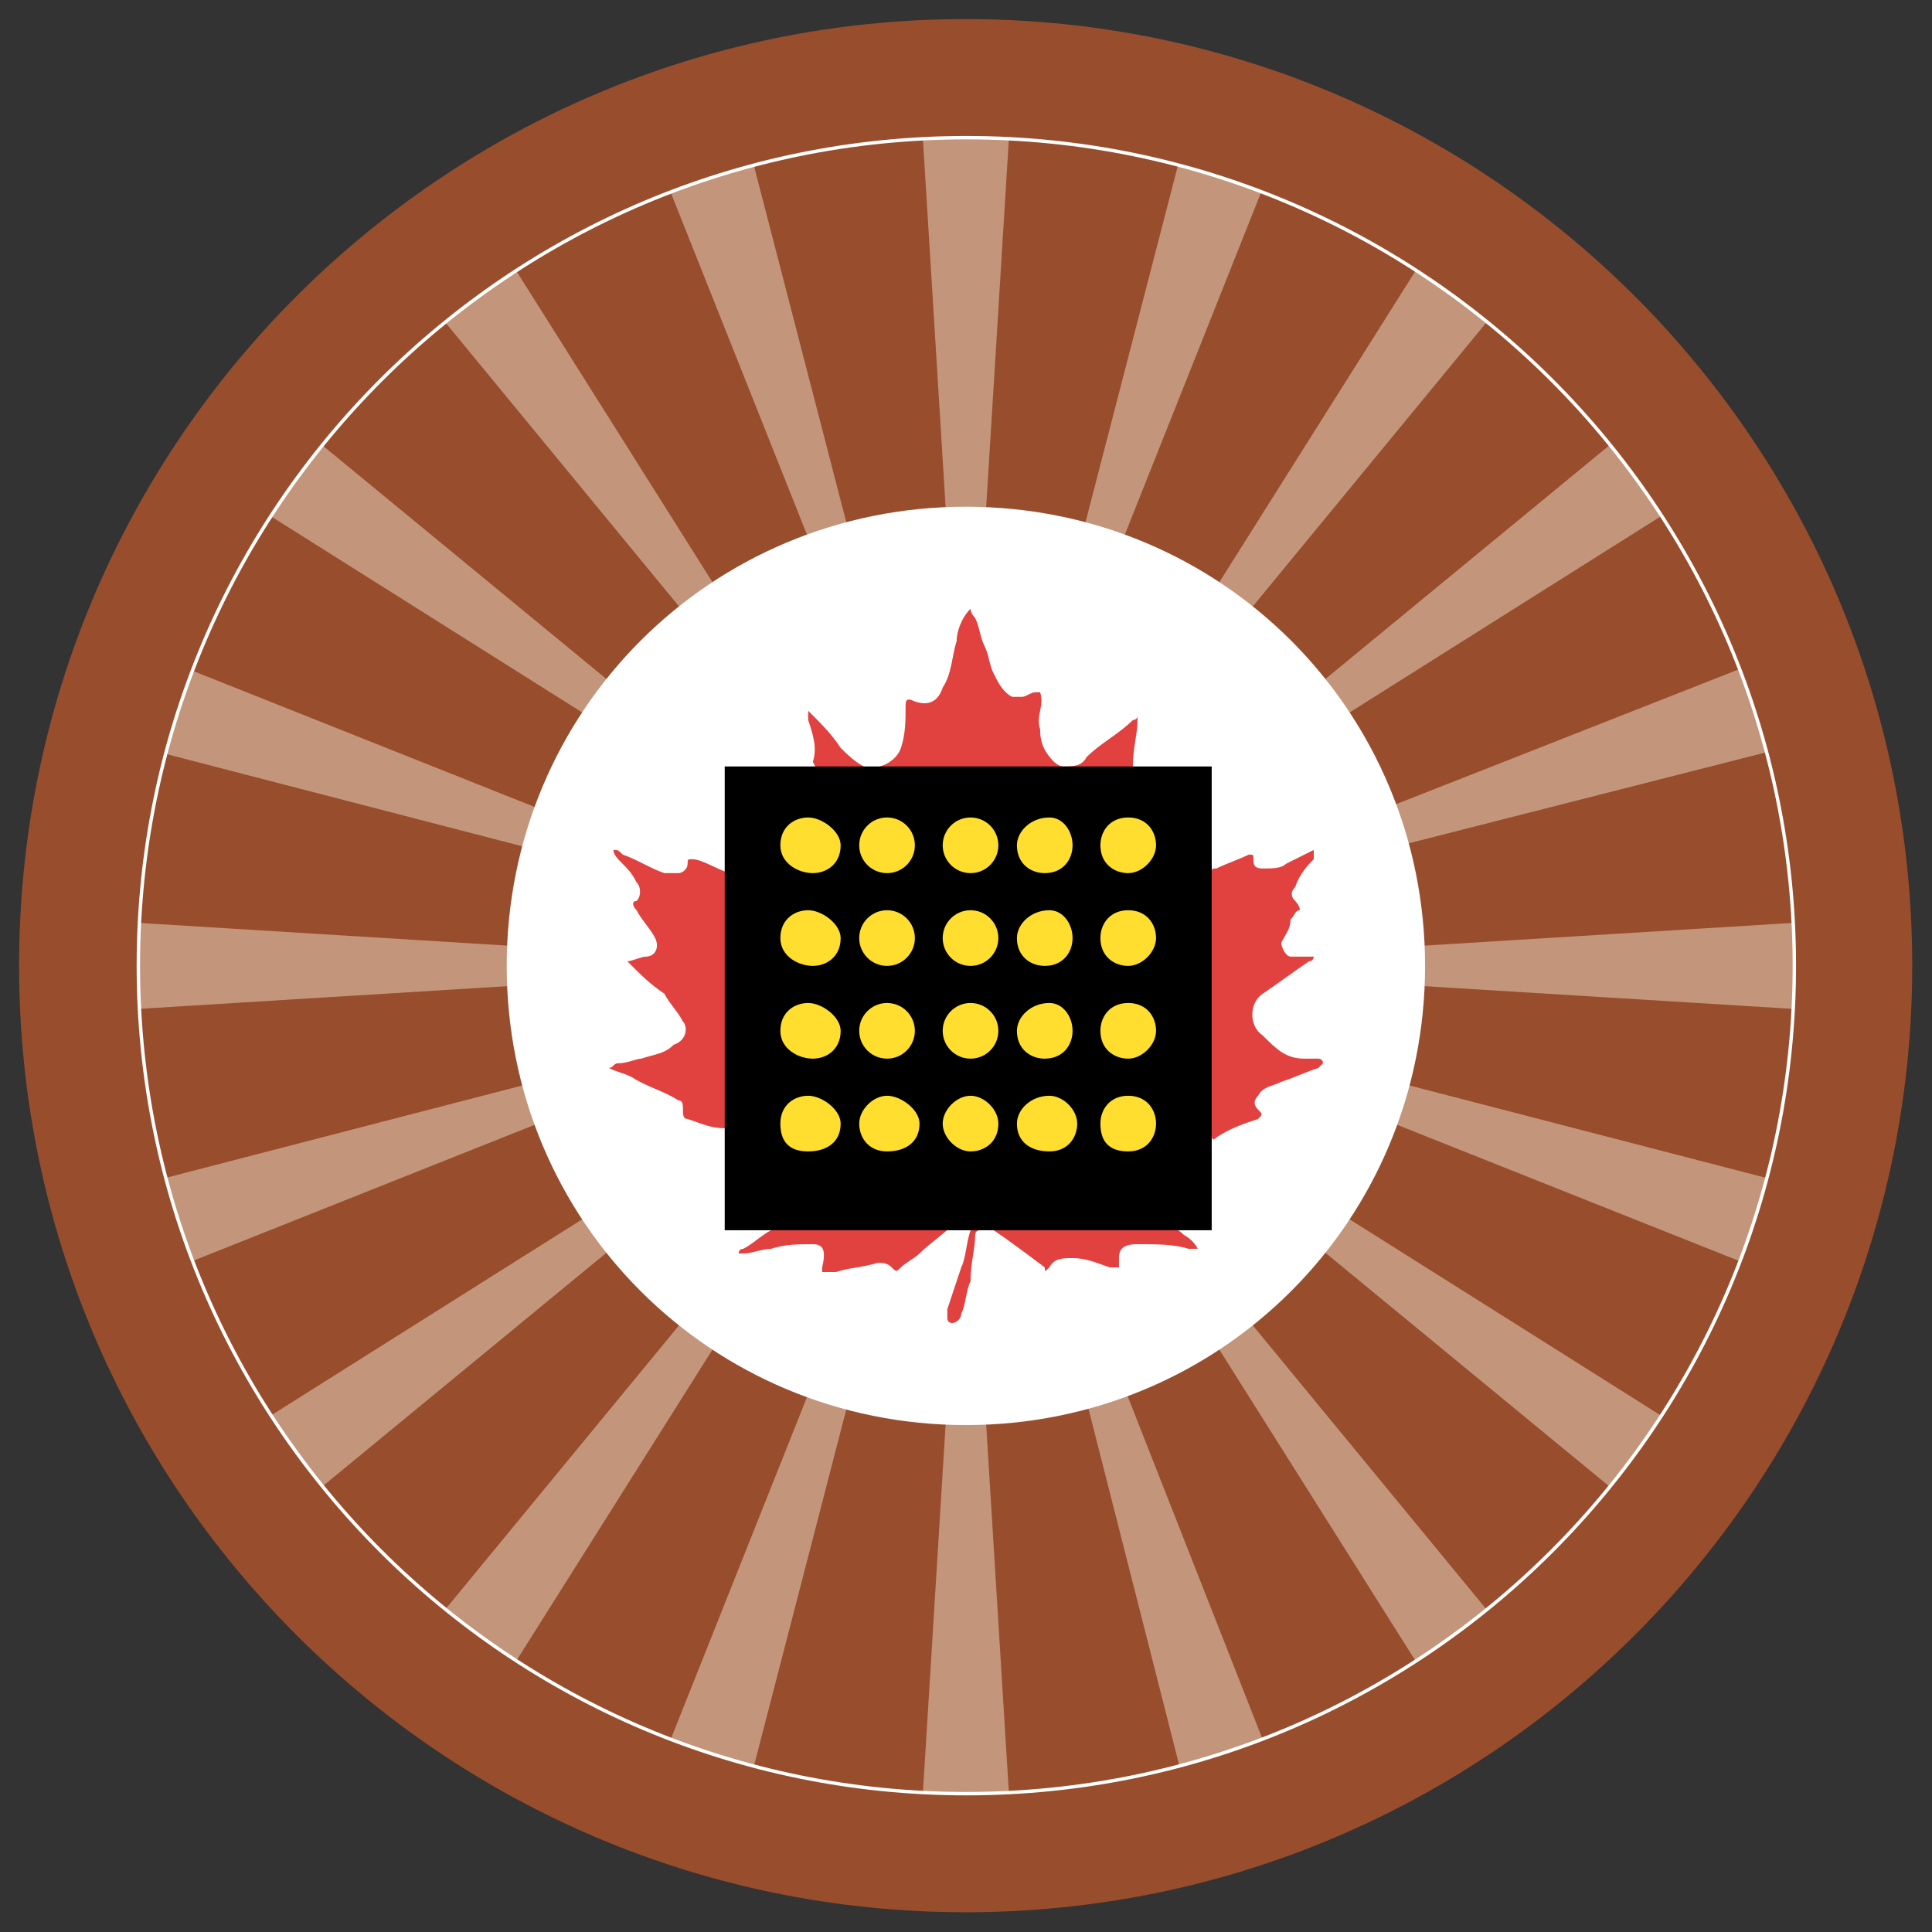 <svg xmlns="http://www.w3.org/2000/svg" xmlns:xlink="http://www.w3.org/1999/xlink" viewBox="0 0 283.5 283.5">
    <rect x="0" y="0" width="283.5" height="283.5" fill="#333333" stroke="none"/>
    <symbol id="1867-gtr-Nouveau_symbole_5" viewBox="-25.5 -25.5 51 51">
        <circle fill="#984d2d" r="25.5"/>
        <path fill="#c3967b" d="M0 2.8l-1.4 22.7h2.8L0 2.8zm-6.5 21.9l-2.7-.9L-.8 2.7l-5.7 22zm-7.3-3.2l-2.3-1.7L-1.7 2.3l-12.1 19.2zm-6-5.4l-1.7-2.3L-2.3 1.7l-17.5 14.4zm-4-6.9l-.9-2.7 22-5.7-21.1 8.4zm-1.7-7.8v-2.8L-2.8 0l-22.7 1.4zm.8-7.9l.9-2.7L-2.7-.8l-22-5.7zm3.2-7.3l1.7-2.3L-2.3-1.7l-19.2-12.1zm5.4-6l2.3-1.7L-1.7-2.3l-14.4-17.5zm6.9-4l2.7-.9 5.7 22-8.4-21.1zm7.8-1.7h2.8L0-2.8l-1.4-22.7zm7.9.8l2.7.9L.9-2.7l5.6-22zm7.3 3.2l2.3 1.7L1.7-2.3l12.1-19.2zm6 5.4l1.7 2.3L2.3-1.7l17.5-14.4zm4 6.9l.9 2.7-22 5.7 21.1-8.4zm1.7 7.8v2.8L2.8 0l22.7-1.4zm-.8 7.9l-.9 2.7L2.7.9l22 5.6zm-3.2 7.3l-1.7 2.3L2.3 1.7l19.2 12.1zm-5.4 6l-2.3 1.7L1.7 2.3l14.4 17.5zm-6.9 4l-2.7.9-5.7-22 8.4 21.1z"/>
        <path fill="#fff" d="M9.9 0c0-5.5-4.4-9.9-9.9-9.9S-9.9-5.5-9.9 0-5.5 9.9 0 9.9 9.9 5.5 9.9 0z"/>
        <path fill="#e1413f" d="M5.3 1.6V2c0 .1 0 .1.1.1.2.1.5.2.7.3.1 0 .1 0 .1-.1s0-.2.2-.2.4 0 .5.1l.6.3v-.2c-.1-.1-.3-.3-.4-.6-.1-.1-.1-.2 0-.3 0 0 .1-.1.1-.2-.1 0-.1-.1-.2-.2 0-.2-.1-.3-.2-.5 0-.1.1-.3.2-.3h.5s0-.1-.1-.1c-.3-.2-.7-.5-1-.7-.3-.2-.3-.7 0-.9.3-.3.5-.5.9-.5h.3s.1 0 .1-.1l-.1-.1c-.3-.1-.5-.2-.8-.3-.2-.1-.4-.1-.5-.3-.1-.1-.1-.2 0-.3.1-.1.1-.1 0-.2-.3-.1-.6-.2-.9-.4-.1-.1-.1 0-.1.1v5.2zM-.3 4.2H-3c-.2 0-.2 0-.3.2.1.3 0 .6-.1.9v.2l.1-.1c.2-.2.4-.4.6-.7.1-.1.3-.3.5-.4.3-.1.7.1.8.4.1.3.1.6.1.9 0 .1 0 .2.2.1.3-.1.5 0 .6.3.2.3.2.7.3 1 0 .2.1.5.3.7 0-.1.1-.2.1-.2.1-.2.1-.4.2-.6.1-.2.1-.4.2-.6.1-.2.2-.4.4-.5h.2c.1 0 .2.1.3.1h.1c.1-.3-.1-.5 0-.8 0-.3.1-.5.3-.7 0 0 .1-.1.2-.1.2 0 .4 0 .5.2.3.3.7.5 1 .8 0 0 .1 0 .1.1v-.1c0-.3-.1-.6-.1-1l-.1-.1H-.3zM-5-2.4v-1c0-.1-.1-.2-.2-.1-.3 0-.5.1-.8.2-.1 0-.1.1-.1.2s0 .2-.1.2c-.3.2-.7.3-1 .5-.2.1-.3.1-.5.2.1 0 .1.1.2.1.2 0 .4.1.5.1.3.1.5.1.7.3.3.1.3.4.2.5-.1.2-.3.4-.4.6-.3.2-.5.4-.7.6l-.1.1c.1 0 .3.1.4.1.2 0 .3.2.2.4-.1.2-.3.4-.4.6-.1.1-.1.2 0 .2.1.1.1.3 0 .4-.1.2-.2.3-.3.4-.1.1-.2.2-.2.3.1 0 .1 0 .2-.1.3-.1.6-.3.9-.4h.3c.1 0 .2.1.2.2s0 .1.1.1c.2 0 .5-.2.8-.3 0 0 .1-.1.1-.2v-4.2zm4.7-3.2c-.2-.2-.5-.4-.7-.6-.1-.1-.3-.2-.4-.3-.1-.1-.1-.1-.2 0s-.2.1-.3.1c-.3-.1-.6-.1-.9-.2h-.3v.1c.1.4 0 .5-.2.5-.3 0-.6 0-.9-.1-.2 0-.4-.1-.6-.1h-.1s0 .1.1.1c.2.1.4.3.6.4.1.1.3.1.4.1h3.5c-.1 0-.1 0 0 0zM5-6.1h-.2c-.3.1-.7.1-1.1.1-.3 0-.4-.1-.4-.3v-.2h-.2c-.3.1-.5.2-.8.2-.2 0-.4 0-.5-.2-.1-.1-.1-.1-.1 0-.4.3-.8.6-1.1.8v.1h3.5c.2 0 .4 0 .6-.2 0 0 .2-.1.3-.3zm-4.8.3c0-.3-.1-.6-.1-1C0-7 0-7.3-.1-7.5c0-.1-.1-.2-.2-.2 0 0-.1 0-.1.1v.2l.3.9c.1.2.1.5.2.8 0 0 0 .1.1.1 0 0 0-.1.1-.1-.1 0-.1-.1-.1-.1z"/>
        <path d="M-5.2-5.7H5.3v10H-5.2z"/>
        <circle fill="#ffde2f" cx=".1" cy="2.6" r=".6"/>
        <circle fill="#ffde2f" cx="-1.7" cy="2.6" r=".6"/>
        <path fill="#ffde2f" d="M-2.7 2.6c0-.4-.3-.6-.6-.6s-.7.2-.7.6.3.6.6.6.7-.3.7-.6zm3.8 0c0-.4.3-.6.6-.6.4 0 .6.3.6.6s-.2.6-.5.6c-.4 0-.7-.3-.7-.6zm1.8 0c0-.4.3-.6.6-.6s.6.3.6.6-.2.6-.6.6-.6-.3-.6-.6z"/>
        <circle fill="#ffde2f" cx=".1" cy=".6" r=".6"/>
        <circle fill="#ffde2f" cx="-1.7" cy=".6" r=".6"/>
        <path fill="#ffde2f" d="M-2.7.6c0-.4-.3-.6-.6-.6s-.7.2-.7.6.3.6.6.6.7-.3.7-.6zm3.8 0c0-.4.3-.6.6-.6.4 0 .6.3.6.6s-.2.6-.5.6c-.4 0-.7-.3-.7-.6zm1.8 0c0-.4.3-.6.6-.6s.6.3.6.6-.2.6-.6.6-.6-.3-.6-.6z"/>
        <circle fill="#ffde2f" cx=".1" cy="-1.4" r=".6"/>
        <circle fill="#ffde2f" cx="-1.7" cy="-1.4" r=".6"/>
        <path fill="#ffde2f" d="M-2.7-1.4c0-.4-.3-.6-.6-.6s-.7.2-.7.6.3.6.6.6.7-.3.7-.6zm3.8 0c0-.4.3-.6.6-.6.4 0 .6.3.6.6s-.2.6-.5.6c-.4 0-.7-.3-.7-.6zm1.8 0c0-.4.3-.6.6-.6s.6.3.6.6-.2.6-.6.6-.6-.3-.6-.6zm-2.2-2C.7-3.8.4-4 .1-4s-.6.3-.6.6.3.6.6.6.6-.3.6-.6zm-1.7 0c0-.4-.3-.6-.7-.6s-.6.3-.6.6.3.6.6.6.7-.3.7-.6zm-1.7 0c0-.4-.3-.6-.7-.6s-.6.2-.6.6.3.6.6.6.7-.3.7-.6zm3.8 0c0-.4.3-.6.7-.6.4 0 .6.3.6.6s-.3.6-.6.6c-.4 0-.7-.3-.7-.6zm1.8 0c0-.4.2-.6.6-.6s.6.3.6.6-.2.6-.6.6-.6-.3-.6-.6z"/>
    </symbol>
    <path fill="#984d2d" d="M280.6 141.7c0 76.7-62.2 138.9-138.9 138.9S2.8 218.4 2.8 141.7 65 2.8 141.7 2.8 280.6 65 280.6 141.7z"/>
    <defs>
        <path id="1867-gtr-SVGID_1_" d="M263.3 141.7c0 67.1-54.4 121.5-121.5 121.5S20.3 208.8 20.3 141.7 74.7 20.2 141.8 20.2s121.5 54.4 121.5 121.5z"/>
    </defs>
    <clipPath id="1867-gtr-SVGID_2_">
        <use overflow="visible" xlink:href="#1867-gtr-SVGID_1_"/>
    </clipPath>
    <g clip-path="url(#1867-gtr-SVGID_2_)">
        <use width="51" height="51" x="-25.5" y="-25.5" overflow="visible" transform="matrix(6.806 0 0 -6.806 141.734 141.734)" xlink:href="#1867-gtr-Nouveau_symbole_5"/>
    </g>
    <use fill="none" stroke="#fff" stroke-miterlimit="10" stroke-width=".5" overflow="visible" xlink:href="#1867-gtr-SVGID_1_"/>
</svg>
